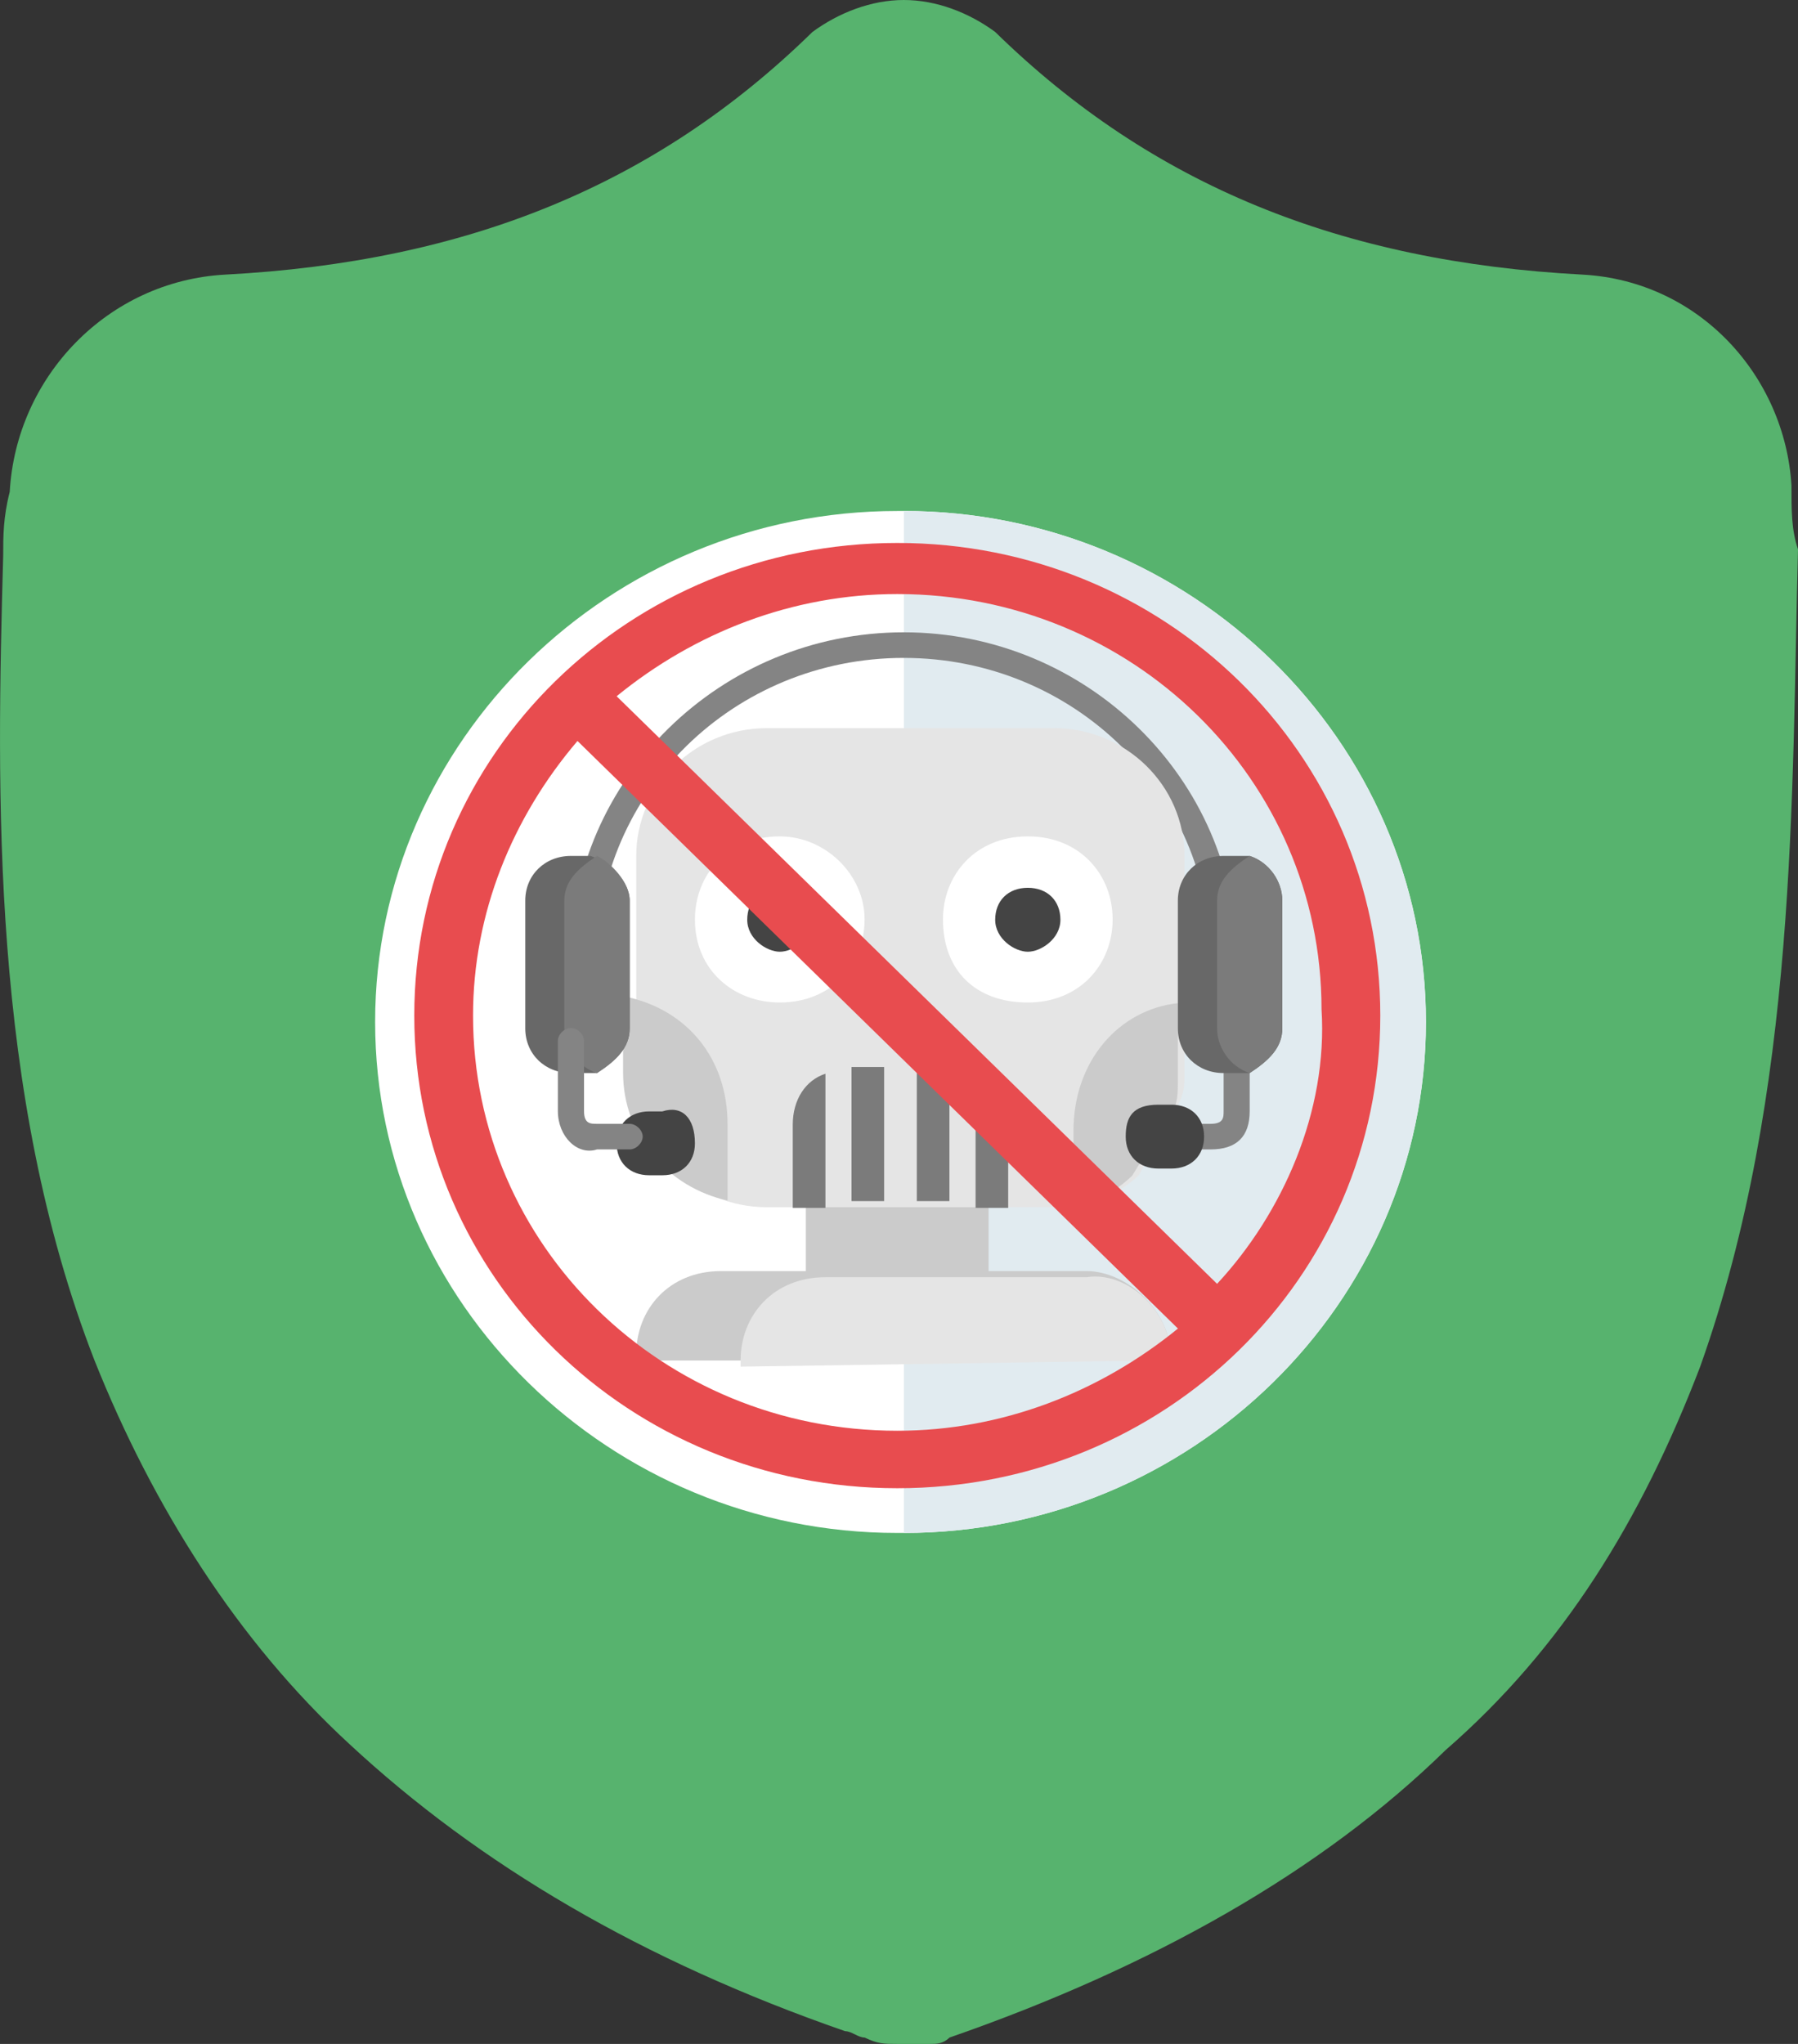 <svg width="22" height="25" viewBox="0 0 22 25" fill="none" xmlns="http://www.w3.org/2000/svg">
<rect x="0" y="0" width="22" height="25" fill="#333333" stroke="none"/>
<path d="M20.802 16.719C20.083 18.594 19.125 20.156 17.688 21.406C16.17 22.891 14.094 24.062 11.618 24.922C11.538 25 11.459 25 11.379 25C11.219 25 11.139 25 11.059 25H10.979C10.82 25 10.74 25 10.58 24.922C10.5 24.922 10.42 24.844 10.341 24.844C7.865 23.984 5.868 22.812 4.271 21.328C2.914 20.078 1.875 18.438 1.157 16.641C-0.121 13.359 -0.041 9.688 0.039 6.797C0.039 6.562 0.039 6.328 0.119 6.016C0.198 4.609 1.316 3.438 2.754 3.359C5.709 3.203 8.025 2.266 9.941 0.391C10.261 0.156 10.66 0 11.059 0C11.459 0 11.858 0.156 12.177 0.391C14.094 2.266 16.41 3.203 19.365 3.359C20.802 3.438 21.84 4.609 21.92 5.938C21.92 6.25 21.92 6.484 22 6.719C21.92 9.688 22 13.359 20.802 16.719Z" fill="#57B36E"/>
<path d="M17.447 12.5C17.447 15.938 14.572 18.75 11.058 18.75H10.979C7.465 18.75 4.59 15.938 4.59 12.5C4.59 9.062 7.465 6.25 10.979 6.25H11.058C14.572 6.25 17.447 9.062 17.447 12.5Z" fill="white"/>
<path d="M17.448 12.5C17.448 15.938 14.573 18.75 11.06 18.75V6.25C14.573 6.25 17.448 9.062 17.448 12.5Z" fill="#E1EBF0"/>
<path d="M14.971 12.266C14.891 12.266 14.812 12.188 14.812 12.109V11.719C14.812 9.687 13.134 8.047 11.058 8.047C8.982 8.047 7.305 9.687 7.305 11.719V12.109C7.305 12.188 7.225 12.266 7.145 12.266C7.065 12.266 6.985 12.188 6.985 12.109V11.719C6.985 9.531 8.822 7.734 11.058 7.734C13.294 7.734 15.131 9.531 15.131 11.719V12.109C15.131 12.266 15.051 12.266 14.971 12.266Z" fill="#848484"/>
<path d="M14.812 14.059H14.413C14.333 14.059 14.253 13.98 14.253 13.902C14.253 13.824 14.333 13.746 14.413 13.746H14.812C14.972 13.746 14.972 13.668 14.972 13.59V12.73C14.972 12.652 15.052 12.574 15.131 12.574C15.211 12.574 15.291 12.652 15.291 12.73V13.59C15.291 13.902 15.131 14.059 14.812 14.059Z" fill="#848484"/>
<path d="M9.86 14.223H12.096V16.098H9.86V14.223Z" fill="#CBCBCB"/>
<path d="M14.413 13.516C14.493 13.359 14.493 13.281 14.493 13.125V10.469C14.493 9.609 13.775 8.906 12.896 8.906H9.382C8.504 8.906 7.785 9.609 7.785 10.469V13.203C7.785 14.062 8.504 14.766 9.382 14.766H12.896C13.295 14.766 13.695 14.609 13.934 14.375" fill="#E5E5E5"/>
<path d="M8.902 13.746V14.684C8.183 14.527 7.624 13.902 7.624 13.121V12.184C8.423 12.34 8.902 12.965 8.902 13.746Z" fill="#CBCBCB"/>
<path d="M14.412 12.27V13.207C14.412 13.363 14.412 13.52 14.333 13.598L13.854 14.379C13.694 14.535 13.454 14.691 13.135 14.77V13.832C13.135 12.973 13.694 12.348 14.412 12.27Z" fill="#CBCBCB"/>
<path d="M10.579 11.246C10.579 11.793 10.18 12.262 9.541 12.262C8.982 12.262 8.503 11.871 8.503 11.246C8.503 10.699 8.902 10.23 9.541 10.23C10.1 10.23 10.579 10.699 10.579 11.246Z" fill="white"/>
<path d="M13.614 11.246C13.614 11.793 13.215 12.262 12.576 12.262C11.937 12.262 11.538 11.871 11.538 11.246C11.538 10.699 11.937 10.23 12.576 10.23C13.215 10.23 13.614 10.699 13.614 11.246Z" fill="white"/>
<path d="M9.542 11.641C9.382 11.641 9.143 11.484 9.143 11.25C9.143 11.016 9.302 10.859 9.542 10.859C9.702 10.859 9.941 11.016 9.941 11.25C9.941 11.484 9.702 11.641 9.542 11.641Z" fill="#444444"/>
<path d="M12.576 11.641C12.416 11.641 12.177 11.484 12.177 11.25C12.177 11.016 12.336 10.859 12.576 10.859C12.816 10.859 12.975 11.016 12.975 11.25C12.975 11.484 12.736 11.641 12.576 11.641Z" fill="#444444"/>
<path d="M8.503 13.985C8.503 14.219 8.344 14.375 8.104 14.375H7.944C7.705 14.375 7.545 14.219 7.545 13.985C7.545 13.75 7.705 13.594 7.944 13.594H8.104C8.344 13.516 8.503 13.672 8.503 13.985Z" fill="#444444"/>
<path d="M10.419 13.051H10.818V14.691H10.419V13.051Z" fill="#7B7B7B"/>
<path d="M11.218 13.051H11.617V14.691H11.218V13.051Z" fill="#7B7B7B"/>
<path d="M11.937 13.133V14.774H12.336V13.758C12.416 13.367 12.256 13.133 11.937 13.133Z" fill="#7B7B7B"/>
<path d="M10.1 13.133C9.86 13.211 9.7 13.445 9.7 13.758V14.774H10.1V13.133Z" fill="#7B7B7B"/>
<path d="M7.705 11.016V12.578C7.705 12.812 7.545 12.969 7.305 13.125C7.225 13.125 7.225 13.125 7.146 13.125H6.986C6.666 13.125 6.427 12.891 6.427 12.578V11.016C6.427 10.703 6.666 10.469 6.986 10.469H7.066C7.146 10.469 7.146 10.469 7.225 10.469C7.465 10.547 7.705 10.781 7.705 11.016Z" fill="#686868"/>
<path d="M7.704 11.016V12.578C7.704 12.812 7.544 12.969 7.305 13.125C7.065 13.047 6.905 12.812 6.905 12.578V11.016C6.905 10.781 7.065 10.625 7.305 10.469C7.464 10.547 7.704 10.781 7.704 11.016Z" fill="#7B7B7B"/>
<path d="M15.69 11.016V12.578C15.69 12.812 15.53 12.969 15.291 13.125C15.211 13.125 15.211 13.125 15.131 13.125H14.971C14.652 13.125 14.412 12.891 14.412 12.578V11.016C14.412 10.703 14.652 10.469 14.971 10.469H15.131C15.211 10.469 15.211 10.469 15.291 10.469C15.53 10.547 15.69 10.781 15.69 11.016Z" fill="#686868"/>
<path d="M15.69 11.016V12.578C15.69 12.812 15.53 12.969 15.291 13.125C15.051 13.047 14.892 12.812 14.892 12.578V11.016C14.892 10.781 15.051 10.625 15.291 10.469C15.53 10.547 15.69 10.781 15.69 11.016Z" fill="#7B7B7B"/>
<path d="M14.174 13.512H14.334C14.573 13.512 14.733 13.668 14.733 13.902C14.733 14.137 14.573 14.293 14.334 14.293H14.174C13.934 14.293 13.774 14.137 13.774 13.902C13.774 13.668 13.854 13.512 14.174 13.512Z" fill="#444444"/>
<path d="M6.826 13.59V12.73C6.826 12.652 6.906 12.574 6.986 12.574C7.066 12.574 7.146 12.652 7.146 12.73V13.59C7.146 13.746 7.225 13.746 7.305 13.746H7.705C7.784 13.746 7.864 13.824 7.864 13.902C7.864 13.98 7.784 14.059 7.705 14.059H7.305C7.066 14.137 6.826 13.902 6.826 13.59Z" fill="#848484"/>
<path d="M14.334 16.641H7.785V16.562C7.785 16.016 8.184 15.547 8.823 15.547H13.295C13.775 15.547 14.334 16.016 14.334 16.641Z" fill="#CBCBCB"/>
<path d="M14.332 16.637L9.062 16.716V16.637C9.062 16.091 9.461 15.622 10.1 15.622H13.294C13.773 15.544 14.332 16.012 14.332 16.637Z" fill="#E5E5E5"/>
<path d="M10.979 6.641C7.705 6.641 5.069 9.219 5.069 12.422C5.069 15.625 7.705 18.203 10.979 18.203C14.253 18.203 16.889 15.625 16.889 12.422C16.889 9.219 14.253 6.641 10.979 6.641ZM10.979 17.5C8.104 17.5 5.788 15.234 5.788 12.422C5.788 11.172 6.267 10 7.066 9.063L14.413 16.25C13.455 17.031 12.257 17.5 10.979 17.5ZM14.892 15.703L7.545 8.516C8.503 7.734 9.701 7.266 10.979 7.266C13.854 7.266 16.17 9.531 16.17 12.344C16.25 13.594 15.691 14.844 14.892 15.703Z" fill="#E84C4F"/>
</svg>
